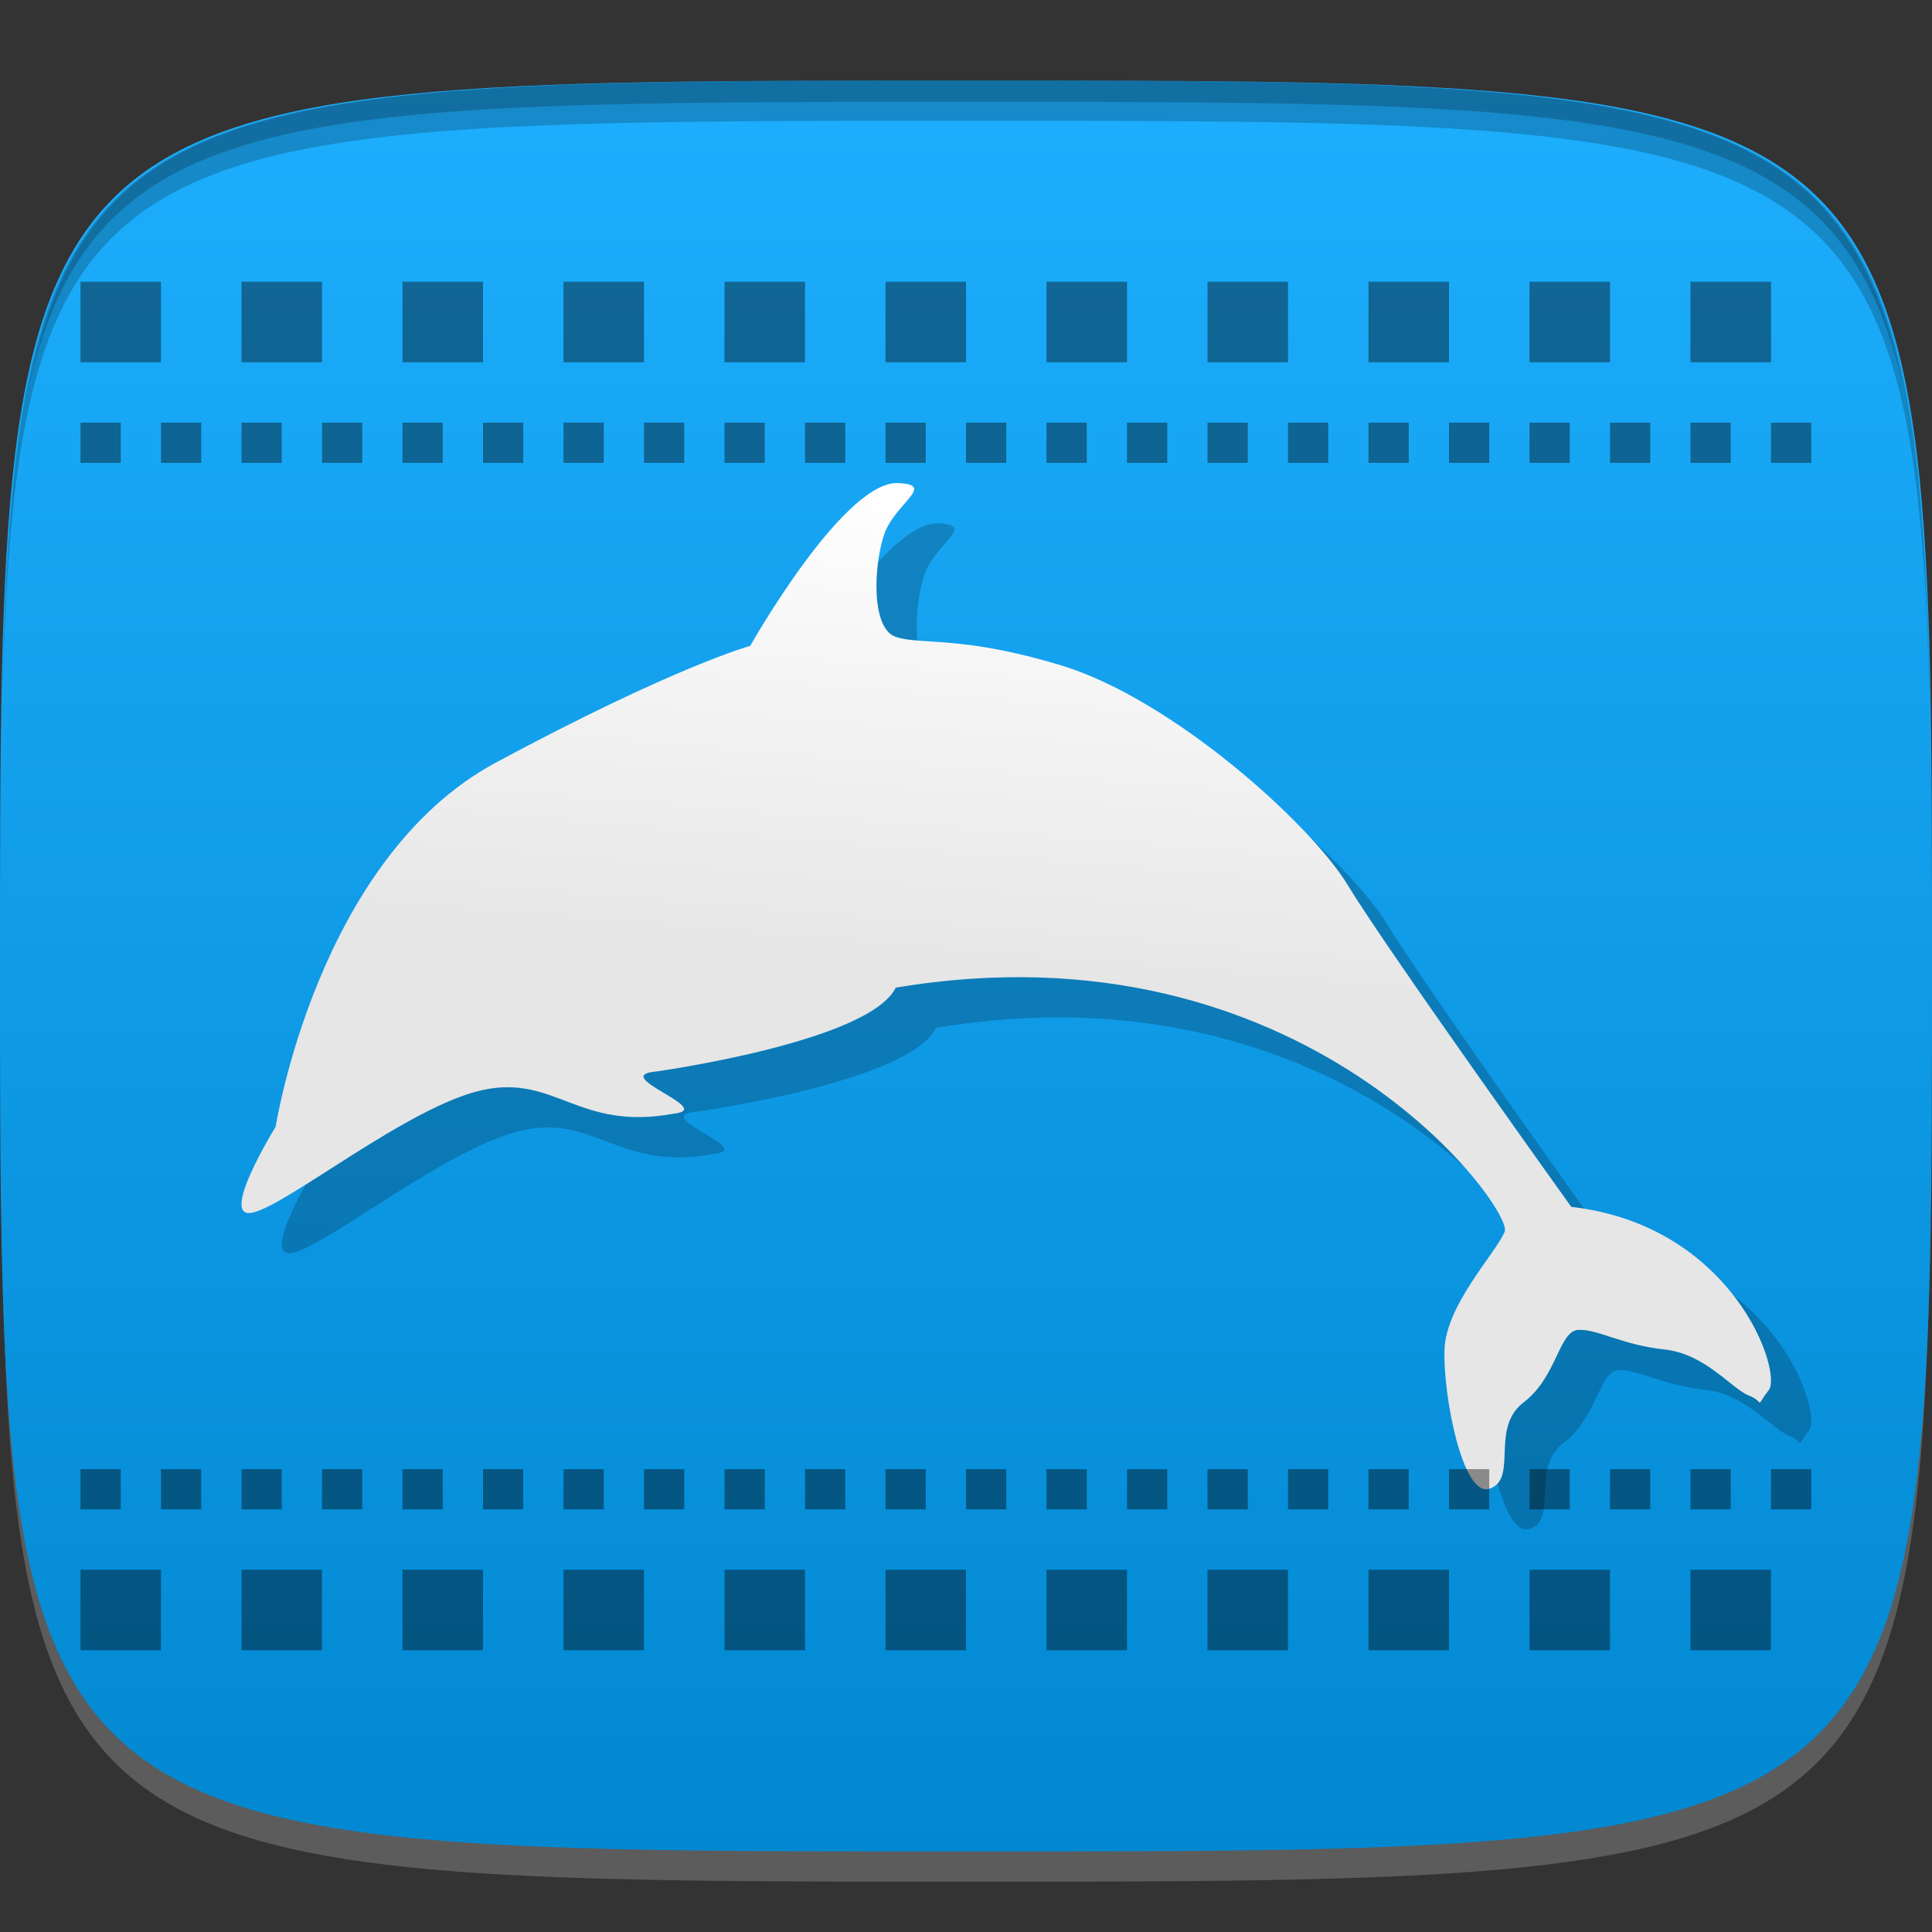 <?xml version="1.0" encoding="UTF-8" standalone="no"?>
<!-- Created with Inkscape (http://www.inkscape.org/) -->

<svg
   xmlns:dc="http://purl.org/dc/elements/1.1/"
   xmlns:cc="http://creativecommons.org/ns#"
   xmlns:rdf="http://www.w3.org/1999/02/22-rdf-syntax-ns#"
   xmlns:svg="http://www.w3.org/2000/svg"
   xmlns="http://www.w3.org/2000/svg"
   xmlns:xlink="http://www.w3.org/1999/xlink"
   xmlns:sodipodi="http://sodipodi.sourceforge.net/DTD/sodipodi-0.dtd"
   xmlns:inkscape="http://www.inkscape.org/namespaces/inkscape"
   width="48"
   height="48"
   id="svg2"
   version="1.1"
   inkscape:version="0.48.4 r9939"
   sodipodi:docname="dolphin-emu.svg">
  <rect width="100%" height="100%" fill="#333333" stroke="none"/>
  <sodipodi:namedview
     id="base"
     pagecolor="#ffffff"
     bordercolor="#666666"
     borderopacity="1.0"
     inkscape:pageopacity="0.0"
     inkscape:pageshadow="2"
     inkscape:zoom="8.1906533"
     inkscape:cx="22.111454"
     inkscape:cy="26.36975"
     inkscape:document-units="px"
     inkscape:current-layer="layer1"
     showgrid="true"
     inkscape:snap-bbox="true"
     inkscape:window-width="1301"
     inkscape:window-height="744"
     inkscape:window-x="65"
     inkscape:window-y="24"
     inkscape:window-maximized="1"
     inkscape:snap-global="true">
    <inkscape:grid
       snapvisiblegridlinesonly="true"
       enabled="true"
       visible="true"
       empspacing="6"
       id="grid2985"
       type="xygrid" />
  </sodipodi:namedview>
  <defs
     id="defs4">
    <linearGradient
       id="linearGradient3831">
      <stop
         style="stop-color:#e6e6e6;stop-opacity:1;"
         offset="0"
         id="stop3833" />
      <stop
         style="stop-color:#ffffff;stop-opacity:1;"
         offset="1"
         id="stop3835" />
    </linearGradient>
    <linearGradient
       id="linearGradient3771">
      <stop
         id="stop3773"
         offset="0"
         style="stop-color:#0288d1;stop-opacity:1;" />
      <stop
         id="stop3775"
         offset="1"
         style="stop-color:#1daefd;stop-opacity:1;" />
    </linearGradient>
    <linearGradient
       inkscape:collect="always"
       xlink:href="#linearGradient3771"
       id="linearGradient4307"
       gradientUnits="userSpaceOnUse"
       x1="24"
       y1="1050.362"
       x2="24"
       y2="1006.362" />
    <linearGradient
       inkscape:collect="always"
       xlink:href="#linearGradient3831"
       id="linearGradient3837"
       x1="21"
       y1="1028.362"
       x2="22"
       y2="1016.362"
       gradientUnits="userSpaceOnUse" />
  </defs>
  <g
     transform="translate(0,-1004.362)"
     id="layer1"
     inkscape:groupmode="layer"
     inkscape:label="Layer 1">
    <path
       inkscape:connector-curvature="0"
       style="opacity:0.2;fill:#ffffff;fill-opacity:1;stroke:none"
       d="m 24,1051.112 c -21.272,0 -23.663,-0.089 -23.938,-15.406 0.328,14.403 2.938,14.406 23.938,14.406 21,0 23.609,0 23.938,-14.406 -0.275,15.317 -2.666,15.406 -23.938,15.406 z"
       id="path3788" />
    <path
       sodipodi:nodetypes="zzzzz"
       inkscape:connector-curvature="0"
       id="path3757"
       d="m 24,1006.362 c -24,0 -24,0 -24,22 0,22 0,22 24,22 24,0 24,0 24,-22 0,-22 0,-22 -24,-22 z"
       style="fill:url(#linearGradient4307);fill-opacity:1;stroke:none" />
    <path
       id="path3770"
       transform="translate(0,1004.362)"
       d="M 24 2 C 2.728 2 0.337 2.089 0.062 17.406 C 0.391 3.003 3 3 24 3 C 45 3 47.609 3.003 47.938 17.406 C 47.663 2.089 45.272 2 24 2 z "
       style="fill:#000000;fill-opacity:1;stroke:none;opacity:0.2" />
    <path
       id="path3012"
       transform="translate(0,1004.362)"
       d="M 24 2 C 7.241 2 2.237 2.079 0.719 9.594 C 2.33 2.529 7.5 2.531 24 2.531 C 40.5 2.531 45.67 2.529 47.281 9.594 C 45.763 2.079 40.759 2 24 2 z M 47.281 9.594 C 47.354 9.915 47.409 10.243 47.469 10.594 C 47.416 10.24 47.347 9.919 47.281 9.594 z M 0.719 9.594 C 0.653 9.919 0.584 10.24 0.531 10.594 C 0.591 10.243 0.646 9.915 0.719 9.594 z "
       style="fill:#000000;fill-opacity:1;stroke:none;opacity:0.2" />
    <g
       transform="translate(48,1007.362)"
       id="g3032" />
    <path
       inkscape:connector-curvature="0"
       d="m 7.291,1035.486 c -0.895,0.217 0.558,-2.13 0.558,-2.13 0,0 1.038,-6.665 5.471,-9.048 4.432,-2.383 6.319,-2.9 6.319,-2.9 0,0 2.383,-4.223 3.737,-4.04 0.837,0.057 -0.12,0.497 -0.401,1.247 -0.268,0.765 -0.347,2.359 0.281,2.57 0.628,0.211 1.645,-0.047 4.149,0.721 2.726,0.843 6.155,3.912 7.09,5.462 0.935,1.55 5.543,7.978 5.543,7.978 4.042,0.466 5.262,4.129 4.902,4.559 -0.363,0.47 -0.061,0.297 -0.492,0.128 -0.43,-0.169 -1.072,-1.032 -2.09,-1.143 -1.058,-0.113 -1.659,-0.507 -2.137,-0.488 -0.497,0.018 -0.526,1.167 -1.376,1.809 -0.83,0.644 -0.121,1.889 -0.836,2.137 -0.673,0.231 -1.16,-2.334 -1.121,-3.455 0.04,-1.121 1.269,-2.386 1.496,-2.931 0.227,-0.545 -4.955,-7.77 -15.13,-6.062 -0.659,1.349 -5.959,2.084 -5.959,2.084 -1.178,0.105 1.493,0.929 0.455,1.045 -2.383,0.445 -2.943,-0.98 -4.762,-0.585 -1.819,0.395 -4.804,2.826 -5.699,3.043 z"
       id="path3045"
       sodipodi:nodetypes="czccczczzczzzzzzzzccczz"
       style="fill:#000000;fill-opacity:1;fill-rule:evenodd;stroke:none;opacity:0.2" />
    <path
       style="fill:url(#linearGradient3837);fill-opacity:1;fill-rule:evenodd;stroke:none"
       sodipodi:nodetypes="czccczczzczzzzzzzzccczz"
       id="path4151"
       d="m 6.291,1034.486 c -0.895,0.217 0.558,-2.13 0.558,-2.13 0,0 1.038,-6.665 5.471,-9.048 4.432,-2.383 6.319,-2.9 6.319,-2.9 0,0 2.383,-4.223 3.737,-4.04 0.837,0.057 -0.12,0.497 -0.401,1.247 -0.268,0.765 -0.347,2.359 0.281,2.57 0.628,0.211 1.645,-0.047 4.149,0.721 2.726,0.843 6.155,3.912 7.09,5.462 0.935,1.55 5.543,7.978 5.543,7.978 4.042,0.466 5.262,4.129 4.902,4.559 -0.363,0.47 -0.061,0.297 -0.492,0.128 -0.43,-0.169 -1.072,-1.032 -2.09,-1.143 -1.058,-0.113 -1.659,-0.507 -2.137,-0.488 -0.497,0.018 -0.526,1.167 -1.376,1.809 -0.83,0.644 -0.121,1.889 -0.836,2.137 -0.673,0.231 -1.16,-2.334 -1.121,-3.455 0.04,-1.121 1.269,-2.386 1.496,-2.931 0.227,-0.545 -4.955,-7.77 -15.13,-6.062 -0.659,1.349 -5.959,2.084 -5.959,2.084 -1.178,0.105 1.493,0.929 0.455,1.045 -2.383,0.445 -2.943,-0.98 -4.762,-0.585 -1.819,0.395 -4.804,2.826 -5.699,3.043 z"
       inkscape:connector-curvature="0" />
    <path
       style="fill:none;stroke:#000000;stroke-width:2;stroke-linecap:butt;stroke-linejoin:miter;stroke-opacity:1;stroke-miterlimit:4;stroke-dasharray:2,2;stroke-dashoffset:0;opacity:0.4"
       d="M 2,8 46,8"
       id="path3839"
       inkscape:connector-curvature="0"
       transform="translate(0,1004.362)" />
    <path
       style="fill:none;stroke:#000000;stroke-width:2;stroke-linecap:butt;stroke-linejoin:miter;stroke-opacity:1;stroke-miterlimit:4;stroke-dasharray:2,2;stroke-dashoffset:0;opacity:0.4"
       d="m 2,40 44,0"
       id="path3841"
       inkscape:connector-curvature="0"
       transform="translate(0,1004.362)" />
    <path
       transform="translate(0,1004.362)"
       inkscape:connector-curvature="0"
       id="path3843"
       d="m 2,11 44,0"
       style="opacity:0.4;fill:none;stroke:#000000;stroke-width:1;stroke-linecap:butt;stroke-linejoin:miter;stroke-miterlimit:4;stroke-opacity:1;stroke-dasharray:1,1;stroke-dashoffset:0"
       sodipodi:nodetypes="cc" />
    <path
       transform="translate(0,1004.362)"
       inkscape:connector-curvature="0"
       id="path3845"
       d="m 2,37 44,0"
       style="opacity:0.4;fill:none;stroke:#000000;stroke-width:1;stroke-linecap:butt;stroke-linejoin:miter;stroke-miterlimit:4;stroke-opacity:1;stroke-dasharray:1,1;stroke-dashoffset:0"
       sodipodi:nodetypes="cc" />
  </g>
</svg>
